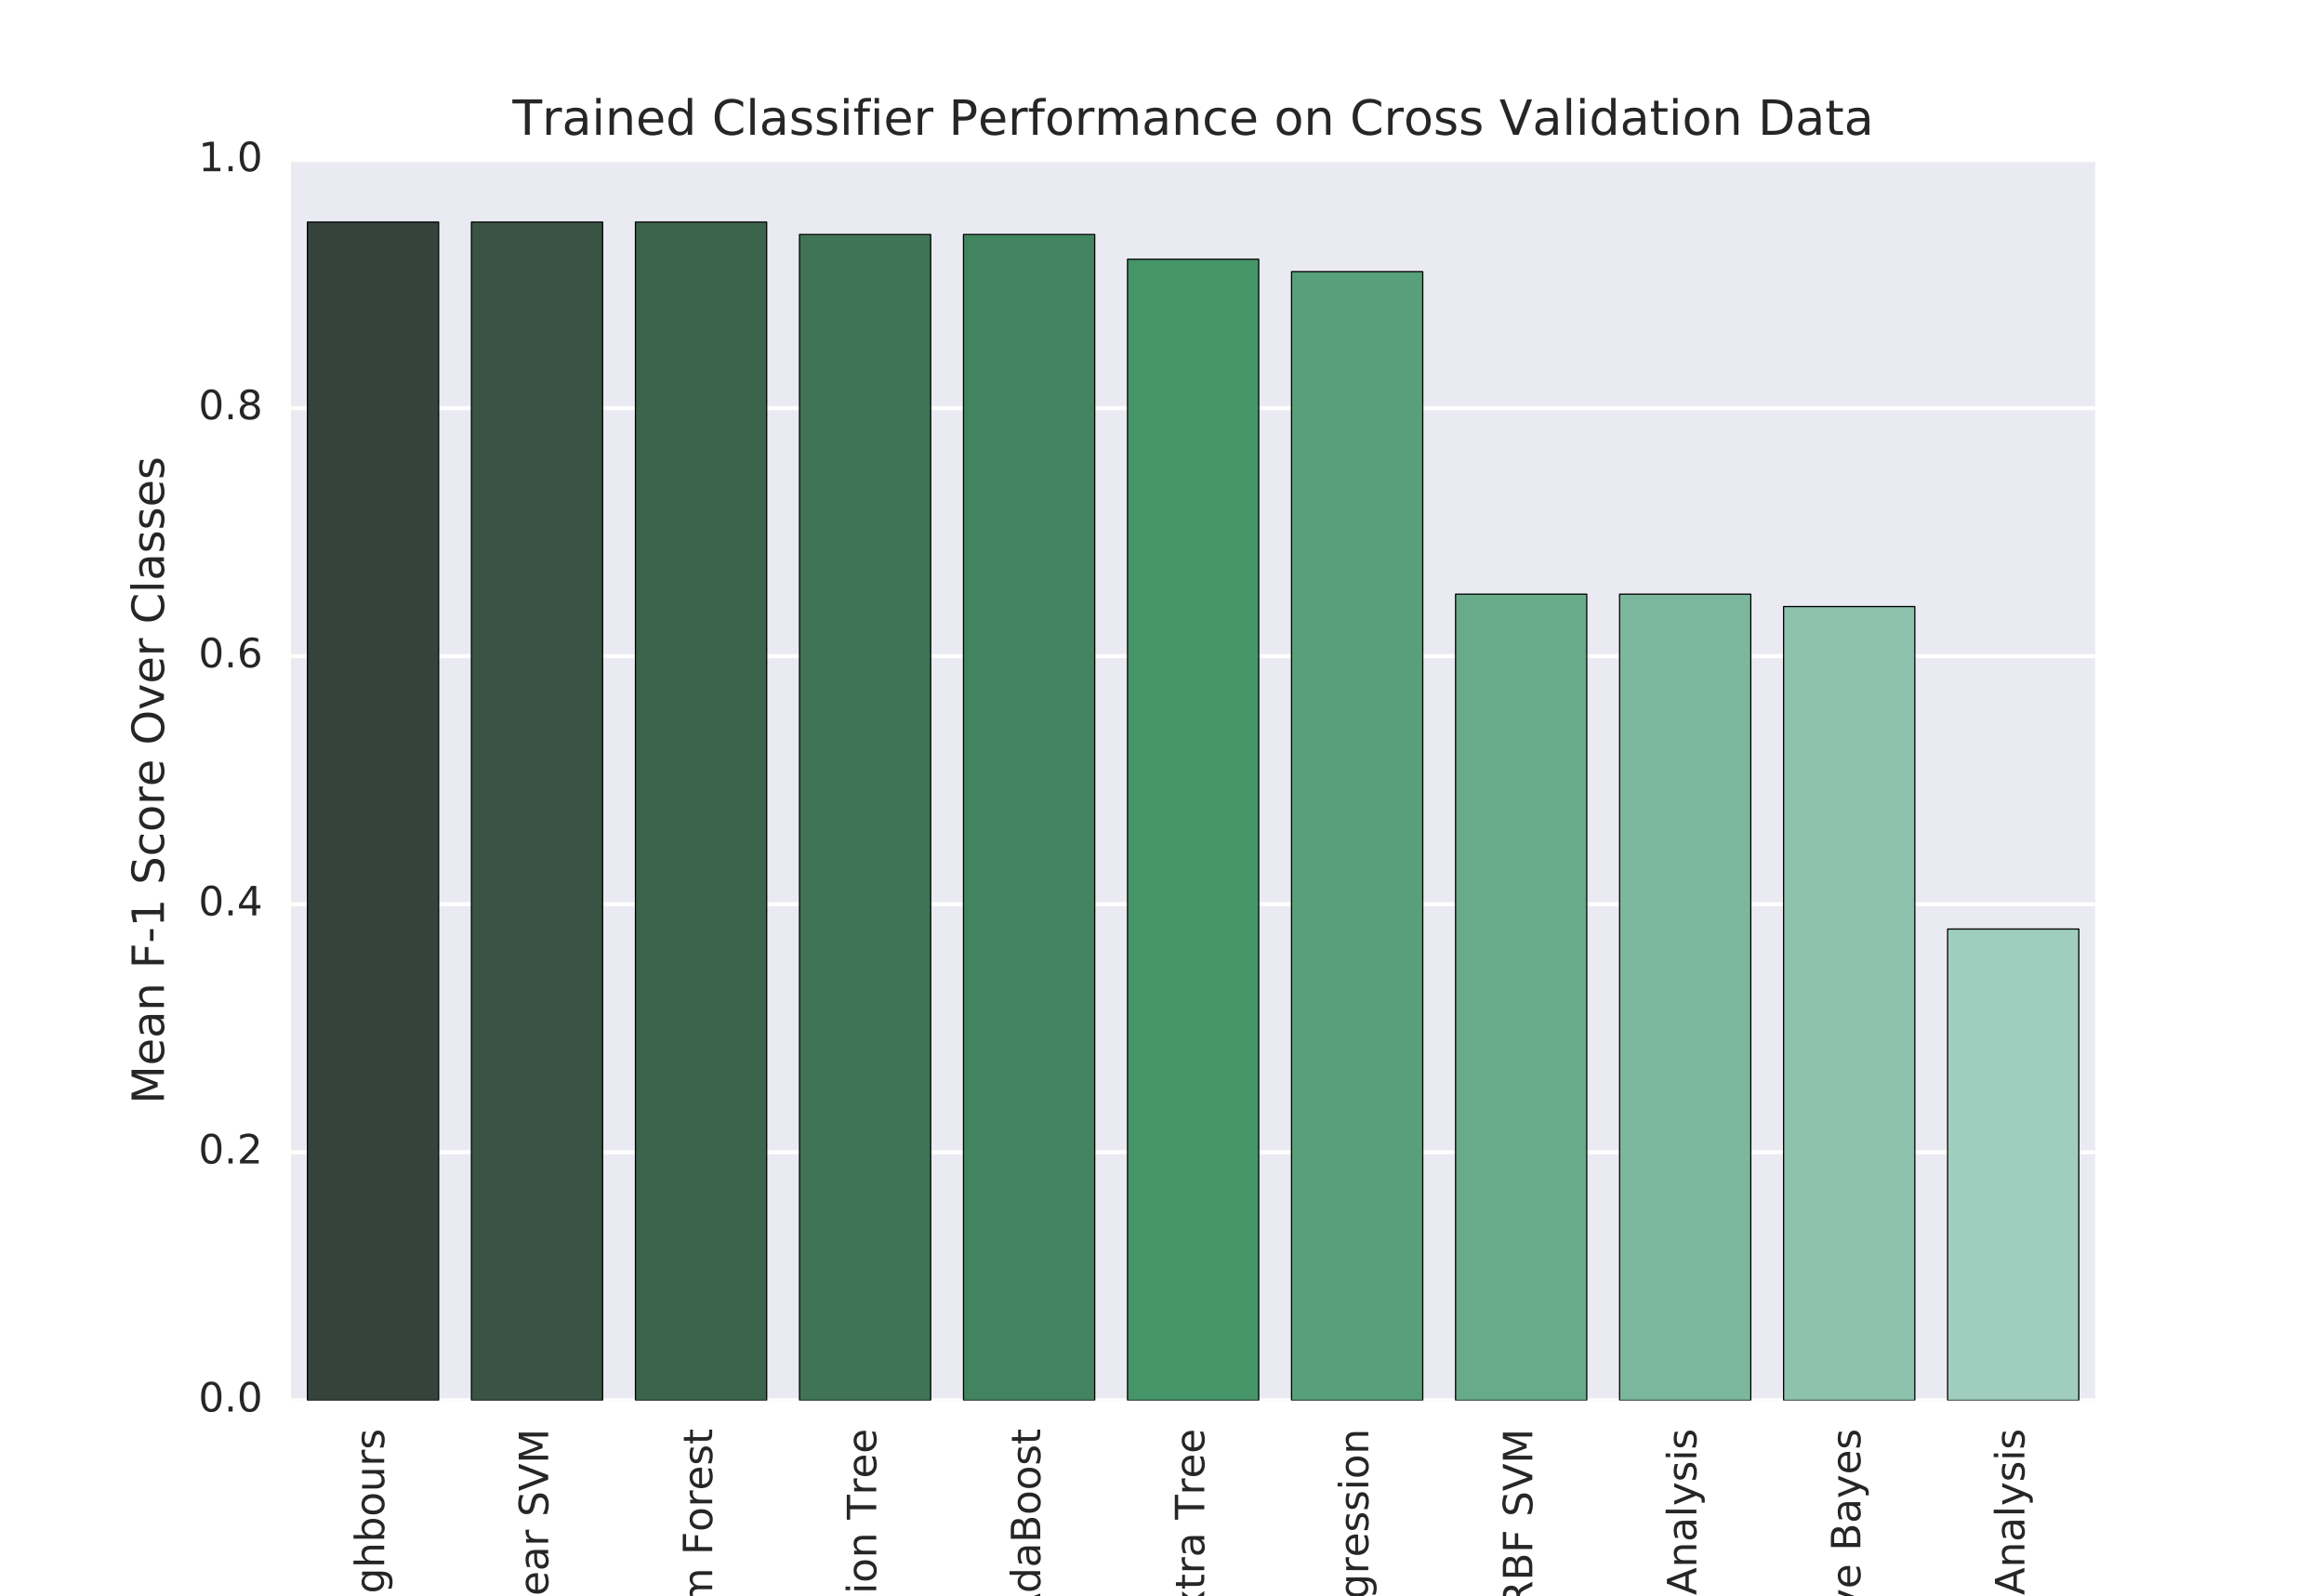 <?xml version="1.0" encoding="utf-8" standalone="no"?>
<!DOCTYPE svg PUBLIC "-//W3C//DTD SVG 1.1//EN"
  "http://www.w3.org/Graphics/SVG/1.1/DTD/svg11.dtd">
<!-- Created with matplotlib (http://matplotlib.org/) -->
<svg height="316pt" version="1.1" viewBox="0 0 460 316" width="460pt" xmlns="http://www.w3.org/2000/svg" xmlns:xlink="http://www.w3.org/1999/xlink">
 <defs>
  <style type="text/css">
*{stroke-linecap:butt;stroke-linejoin:round;stroke-miterlimit:100000;}
  </style>
 </defs>
 <g id="figure_1">
  <g id="patch_1">
   <path d="M 0 316.8 
L 460.8 316.8 
L 460.8 0 
L 0 0 
z
" style="fill:#ffffff;"/>
  </g>
  <g id="axes_1">
   <g id="patch_2">
    <path d="M 57.6 277.2 
L 414.72 277.2 
L 414.72 31.68 
L 57.6 31.68 
z
" style="fill:#eaeaf2;"/>
   </g>
   <g id="matplotlib.axis_1">
    <g id="xtick_1">
     <g id="line2d_1">
      <defs>
       <path d="M 0 0 
L 0 0 
" id="m9a2e92ff45" style="stroke:#262626;stroke-width:0.8;"/>
      </defs>
      <g>
       <use style="fill:#262626;stroke:#262626;stroke-width:0.8;" x="73.833" xlink:href="#m9a2e92ff45" y="277.2"/>
      </g>
     </g>
     <g id="line2d_2">
      <g>
       <use style="fill:#262626;stroke:#262626;stroke-width:0.8;" x="73.833" xlink:href="#m9a2e92ff45" y="31.68"/>
      </g>
     </g>
     <g id="text_1">
      <!-- K-Neighbours -->
      <defs>
       <path d="M 9.422 54.688 
L 18.406 54.688 
L 18.406 0 
L 9.422 0 
z
M 9.422 75.984 
L 18.406 75.984 
L 18.406 64.594 
L 9.422 64.594 
z
" id="BitstreamVeraSans-Roman-69"/>
       <path d="M 8.5 21.578 
L 8.5 54.688 
L 17.484 54.688 
L 17.484 21.922 
Q 17.484 14.156 20.5 10.266 
Q 23.531 6.391 29.594 6.391 
Q 36.859 6.391 41.078 11.031 
Q 45.312 15.672 45.312 23.688 
L 45.312 54.688 
L 54.297 54.688 
L 54.297 0 
L 45.312 0 
L 45.312 8.406 
Q 42.047 3.422 37.719 1 
Q 33.406 -1.422 27.688 -1.422 
Q 18.266 -1.422 13.375 4.438 
Q 8.5 10.297 8.5 21.578 
" id="BitstreamVeraSans-Roman-75"/>
       <path d="M 30.609 48.391 
Q 23.391 48.391 19.188 42.75 
Q 14.984 37.109 14.984 27.297 
Q 14.984 17.484 19.156 11.844 
Q 23.344 6.203 30.609 6.203 
Q 37.797 6.203 41.984 11.859 
Q 46.188 17.531 46.188 27.297 
Q 46.188 37.016 41.984 42.703 
Q 37.797 48.391 30.609 48.391 
M 30.609 56 
Q 42.328 56 49.016 48.375 
Q 55.719 40.766 55.719 27.297 
Q 55.719 13.875 49.016 6.219 
Q 42.328 -1.422 30.609 -1.422 
Q 18.844 -1.422 12.172 6.219 
Q 5.516 13.875 5.516 27.297 
Q 5.516 40.766 12.172 48.375 
Q 18.844 56 30.609 56 
" id="BitstreamVeraSans-Roman-6f"/>
       <path d="M 54.891 33.016 
L 54.891 0 
L 45.906 0 
L 45.906 32.719 
Q 45.906 40.484 42.875 44.328 
Q 39.844 48.188 33.797 48.188 
Q 26.516 48.188 22.312 43.547 
Q 18.109 38.922 18.109 30.906 
L 18.109 0 
L 9.078 0 
L 9.078 75.984 
L 18.109 75.984 
L 18.109 46.188 
Q 21.344 51.125 25.703 53.562 
Q 30.078 56 35.797 56 
Q 45.219 56 50.047 50.172 
Q 54.891 44.344 54.891 33.016 
" id="BitstreamVeraSans-Roman-68"/>
       <path d="M 4.891 31.391 
L 31.203 31.391 
L 31.203 23.391 
L 4.891 23.391 
z
" id="BitstreamVeraSans-Roman-2d"/>
       <path d="M 56.203 29.594 
L 56.203 25.203 
L 14.891 25.203 
Q 15.484 15.922 20.484 11.062 
Q 25.484 6.203 34.422 6.203 
Q 39.594 6.203 44.453 7.469 
Q 49.312 8.734 54.109 11.281 
L 54.109 2.781 
Q 49.266 0.734 44.188 -0.344 
Q 39.109 -1.422 33.891 -1.422 
Q 20.797 -1.422 13.156 6.188 
Q 5.516 13.812 5.516 26.812 
Q 5.516 40.234 12.766 48.109 
Q 20.016 56 32.328 56 
Q 43.359 56 49.781 48.891 
Q 56.203 41.797 56.203 29.594 
M 47.219 32.234 
Q 47.125 39.594 43.094 43.984 
Q 39.062 48.391 32.422 48.391 
Q 24.906 48.391 20.391 44.141 
Q 15.875 39.891 15.188 32.172 
z
" id="BitstreamVeraSans-Roman-65"/>
       <path d="M 41.109 46.297 
Q 39.594 47.172 37.812 47.578 
Q 36.031 48 33.891 48 
Q 26.266 48 22.188 43.047 
Q 18.109 38.094 18.109 28.812 
L 18.109 0 
L 9.078 0 
L 9.078 54.688 
L 18.109 54.688 
L 18.109 46.188 
Q 20.953 51.172 25.484 53.578 
Q 30.031 56 36.531 56 
Q 37.453 56 38.578 55.875 
Q 39.703 55.766 41.062 55.516 
z
" id="BitstreamVeraSans-Roman-72"/>
       <path d="M 45.406 27.984 
Q 45.406 37.75 41.375 43.109 
Q 37.359 48.484 30.078 48.484 
Q 22.859 48.484 18.828 43.109 
Q 14.797 37.75 14.797 27.984 
Q 14.797 18.266 18.828 12.891 
Q 22.859 7.516 30.078 7.516 
Q 37.359 7.516 41.375 12.891 
Q 45.406 18.266 45.406 27.984 
M 54.391 6.781 
Q 54.391 -7.172 48.188 -13.984 
Q 42 -20.797 29.203 -20.797 
Q 24.469 -20.797 20.266 -20.094 
Q 16.062 -19.391 12.109 -17.922 
L 12.109 -9.188 
Q 16.062 -11.328 19.922 -12.344 
Q 23.781 -13.375 27.781 -13.375 
Q 36.625 -13.375 41.016 -8.766 
Q 45.406 -4.156 45.406 5.172 
L 45.406 9.625 
Q 42.625 4.781 38.281 2.391 
Q 33.938 0 27.875 0 
Q 17.828 0 11.672 7.656 
Q 5.516 15.328 5.516 27.984 
Q 5.516 40.672 11.672 48.328 
Q 17.828 56 27.875 56 
Q 33.938 56 38.281 53.609 
Q 42.625 51.219 45.406 46.391 
L 45.406 54.688 
L 54.391 54.688 
z
" id="BitstreamVeraSans-Roman-67"/>
       <path d="M 9.812 72.906 
L 19.672 72.906 
L 19.672 42.094 
L 52.391 72.906 
L 65.094 72.906 
L 28.906 38.922 
L 67.672 0 
L 54.688 0 
L 19.672 35.109 
L 19.672 0 
L 9.812 0 
z
" id="BitstreamVeraSans-Roman-4b"/>
       <path d="M 44.281 53.078 
L 44.281 44.578 
Q 40.484 46.531 36.375 47.5 
Q 32.281 48.484 27.875 48.484 
Q 21.188 48.484 17.844 46.438 
Q 14.5 44.391 14.5 40.281 
Q 14.5 37.156 16.891 35.375 
Q 19.281 33.594 26.516 31.984 
L 29.594 31.297 
Q 39.156 29.25 43.188 25.516 
Q 47.219 21.781 47.219 15.094 
Q 47.219 7.469 41.188 3.016 
Q 35.156 -1.422 24.609 -1.422 
Q 20.219 -1.422 15.453 -0.562 
Q 10.688 0.297 5.422 2 
L 5.422 11.281 
Q 10.406 8.688 15.234 7.391 
Q 20.062 6.109 24.812 6.109 
Q 31.156 6.109 34.562 8.281 
Q 37.984 10.453 37.984 14.406 
Q 37.984 18.062 35.516 20.016 
Q 33.062 21.969 24.703 23.781 
L 21.578 24.516 
Q 13.234 26.266 9.516 29.906 
Q 5.812 33.547 5.812 39.891 
Q 5.812 47.609 11.281 51.797 
Q 16.75 56 26.812 56 
Q 31.781 56 36.172 55.266 
Q 40.578 54.547 44.281 53.078 
" id="BitstreamVeraSans-Roman-73"/>
       <path d="M 9.812 72.906 
L 23.094 72.906 
L 55.422 11.922 
L 55.422 72.906 
L 64.984 72.906 
L 64.984 0 
L 51.703 0 
L 19.391 60.984 
L 19.391 0 
L 9.812 0 
z
" id="BitstreamVeraSans-Roman-4e"/>
       <path d="M 48.688 27.297 
Q 48.688 37.203 44.609 42.844 
Q 40.531 48.484 33.406 48.484 
Q 26.266 48.484 22.188 42.844 
Q 18.109 37.203 18.109 27.297 
Q 18.109 17.391 22.188 11.75 
Q 26.266 6.109 33.406 6.109 
Q 40.531 6.109 44.609 11.75 
Q 48.688 17.391 48.688 27.297 
M 18.109 46.391 
Q 20.953 51.266 25.266 53.625 
Q 29.594 56 35.594 56 
Q 45.562 56 51.781 48.094 
Q 58.016 40.188 58.016 27.297 
Q 58.016 14.406 51.781 6.484 
Q 45.562 -1.422 35.594 -1.422 
Q 29.594 -1.422 25.266 0.953 
Q 20.953 3.328 18.109 8.203 
L 18.109 0 
L 9.078 0 
L 9.078 75.984 
L 18.109 75.984 
z
" id="BitstreamVeraSans-Roman-62"/>
      </defs>
      <g style="fill:#262626;" transform="translate(76.04 336.699)rotate(-90.0)scale(0.08 -0.08)">
       <use xlink:href="#BitstreamVeraSans-Roman-4b"/>
       <use x="65.42" xlink:href="#BitstreamVeraSans-Roman-2d"/>
       <use x="101.504" xlink:href="#BitstreamVeraSans-Roman-4e"/>
       <use x="176.309" xlink:href="#BitstreamVeraSans-Roman-65"/>
       <use x="237.832" xlink:href="#BitstreamVeraSans-Roman-69"/>
       <use x="265.615" xlink:href="#BitstreamVeraSans-Roman-67"/>
       <use x="329.092" xlink:href="#BitstreamVeraSans-Roman-68"/>
       <use x="392.471" xlink:href="#BitstreamVeraSans-Roman-62"/>
       <use x="455.947" xlink:href="#BitstreamVeraSans-Roman-6f"/>
       <use x="517.129" xlink:href="#BitstreamVeraSans-Roman-75"/>
       <use x="580.508" xlink:href="#BitstreamVeraSans-Roman-72"/>
       <use x="621.621" xlink:href="#BitstreamVeraSans-Roman-73"/>
      </g>
     </g>
    </g>
    <g id="xtick_2">
     <g id="line2d_3">
      <g>
       <use style="fill:#262626;stroke:#262626;stroke-width:0.8;" x="106.298" xlink:href="#m9a2e92ff45" y="277.2"/>
      </g>
     </g>
     <g id="line2d_4">
      <g>
       <use style="fill:#262626;stroke:#262626;stroke-width:0.8;" x="106.298" xlink:href="#m9a2e92ff45" y="31.68"/>
      </g>
     </g>
     <g id="text_2">
      <!-- Linear SVM -->
      <defs>
       <path d="M 53.516 70.516 
L 53.516 60.891 
Q 47.906 63.578 42.922 64.891 
Q 37.938 66.219 33.297 66.219 
Q 25.25 66.219 20.875 63.094 
Q 16.5 59.969 16.5 54.203 
Q 16.5 49.359 19.406 46.891 
Q 22.312 44.438 30.422 42.922 
L 36.375 41.703 
Q 47.406 39.594 52.656 34.297 
Q 57.906 29 57.906 20.125 
Q 57.906 9.516 50.797 4.047 
Q 43.703 -1.422 29.984 -1.422 
Q 24.812 -1.422 18.969 -0.25 
Q 13.141 0.922 6.891 3.219 
L 6.891 13.375 
Q 12.891 10.016 18.656 8.297 
Q 24.422 6.594 29.984 6.594 
Q 38.422 6.594 43.016 9.906 
Q 47.609 13.234 47.609 19.391 
Q 47.609 24.75 44.312 27.781 
Q 41.016 30.812 33.5 32.328 
L 27.484 33.5 
Q 16.453 35.688 11.516 40.375 
Q 6.594 45.062 6.594 53.422 
Q 6.594 63.094 13.406 68.656 
Q 20.219 74.219 32.172 74.219 
Q 37.312 74.219 42.625 73.281 
Q 47.953 72.359 53.516 70.516 
" id="BitstreamVeraSans-Roman-53"/>
       <path d="M 34.281 27.484 
Q 23.391 27.484 19.188 25 
Q 14.984 22.516 14.984 16.5 
Q 14.984 11.719 18.141 8.906 
Q 21.297 6.109 26.703 6.109 
Q 34.188 6.109 38.703 11.406 
Q 43.219 16.703 43.219 25.484 
L 43.219 27.484 
z
M 52.203 31.203 
L 52.203 0 
L 43.219 0 
L 43.219 8.297 
Q 40.141 3.328 35.547 0.953 
Q 30.953 -1.422 24.312 -1.422 
Q 15.922 -1.422 10.953 3.297 
Q 6 8.016 6 15.922 
Q 6 25.141 12.172 29.828 
Q 18.359 34.516 30.609 34.516 
L 43.219 34.516 
L 43.219 35.406 
Q 43.219 41.609 39.141 45 
Q 35.062 48.391 27.688 48.391 
Q 23 48.391 18.547 47.266 
Q 14.109 46.141 10.016 43.891 
L 10.016 52.203 
Q 14.938 54.109 19.578 55.047 
Q 24.219 56 28.609 56 
Q 40.484 56 46.344 49.844 
Q 52.203 43.703 52.203 31.203 
" id="BitstreamVeraSans-Roman-61"/>
       <path d="M 9.812 72.906 
L 24.516 72.906 
L 43.109 23.297 
L 61.812 72.906 
L 76.516 72.906 
L 76.516 0 
L 66.891 0 
L 66.891 64.016 
L 48.094 14.016 
L 38.188 14.016 
L 19.391 64.016 
L 19.391 0 
L 9.812 0 
z
" id="BitstreamVeraSans-Roman-4d"/>
       <path d="M 54.891 33.016 
L 54.891 0 
L 45.906 0 
L 45.906 32.719 
Q 45.906 40.484 42.875 44.328 
Q 39.844 48.188 33.797 48.188 
Q 26.516 48.188 22.312 43.547 
Q 18.109 38.922 18.109 30.906 
L 18.109 0 
L 9.078 0 
L 9.078 54.688 
L 18.109 54.688 
L 18.109 46.188 
Q 21.344 51.125 25.703 53.562 
Q 30.078 56 35.797 56 
Q 45.219 56 50.047 50.172 
Q 54.891 44.344 54.891 33.016 
" id="BitstreamVeraSans-Roman-6e"/>
       <path d="M 9.812 72.906 
L 19.672 72.906 
L 19.672 8.297 
L 55.172 8.297 
L 55.172 0 
L 9.812 0 
z
" id="BitstreamVeraSans-Roman-4c"/>
       <path id="BitstreamVeraSans-Roman-20"/>
       <path d="M 28.609 0 
L 0.781 72.906 
L 11.078 72.906 
L 34.188 11.531 
L 57.328 72.906 
L 67.578 72.906 
L 39.797 0 
z
" id="BitstreamVeraSans-Roman-56"/>
      </defs>
      <g style="fill:#262626;" transform="translate(108.506 327.66)rotate(-90.0)scale(0.08 -0.08)">
       <use xlink:href="#BitstreamVeraSans-Roman-4c"/>
       <use x="55.713" xlink:href="#BitstreamVeraSans-Roman-69"/>
       <use x="83.496" xlink:href="#BitstreamVeraSans-Roman-6e"/>
       <use x="146.875" xlink:href="#BitstreamVeraSans-Roman-65"/>
       <use x="208.398" xlink:href="#BitstreamVeraSans-Roman-61"/>
       <use x="269.678" xlink:href="#BitstreamVeraSans-Roman-72"/>
       <use x="310.791" xlink:href="#BitstreamVeraSans-Roman-20"/>
       <use x="342.578" xlink:href="#BitstreamVeraSans-Roman-53"/>
       <use x="406.055" xlink:href="#BitstreamVeraSans-Roman-56"/>
       <use x="474.463" xlink:href="#BitstreamVeraSans-Roman-4d"/>
      </g>
     </g>
    </g>
    <g id="xtick_3">
     <g id="line2d_5">
      <g>
       <use style="fill:#262626;stroke:#262626;stroke-width:0.8;" x="138.764" xlink:href="#m9a2e92ff45" y="277.2"/>
      </g>
     </g>
     <g id="line2d_6">
      <g>
       <use style="fill:#262626;stroke:#262626;stroke-width:0.8;" x="138.764" xlink:href="#m9a2e92ff45" y="31.68"/>
      </g>
     </g>
     <g id="text_3">
      <!-- Random Forest -->
      <defs>
       <path d="M 9.812 72.906 
L 51.703 72.906 
L 51.703 64.594 
L 19.672 64.594 
L 19.672 43.109 
L 48.578 43.109 
L 48.578 34.812 
L 19.672 34.812 
L 19.672 0 
L 9.812 0 
z
" id="BitstreamVeraSans-Roman-46"/>
       <path d="M 44.391 34.188 
Q 47.562 33.109 50.562 29.594 
Q 53.562 26.078 56.594 19.922 
L 66.609 0 
L 56 0 
L 46.688 18.703 
Q 43.062 26.031 39.672 28.422 
Q 36.281 30.812 30.422 30.812 
L 19.672 30.812 
L 19.672 0 
L 9.812 0 
L 9.812 72.906 
L 32.078 72.906 
Q 44.578 72.906 50.734 67.672 
Q 56.891 62.453 56.891 51.906 
Q 56.891 45.016 53.688 40.469 
Q 50.484 35.938 44.391 34.188 
M 19.672 64.797 
L 19.672 38.922 
L 32.078 38.922 
Q 39.203 38.922 42.844 42.219 
Q 46.484 45.516 46.484 51.906 
Q 46.484 58.297 42.844 61.547 
Q 39.203 64.797 32.078 64.797 
z
" id="BitstreamVeraSans-Roman-52"/>
       <path d="M 18.312 70.219 
L 18.312 54.688 
L 36.812 54.688 
L 36.812 47.703 
L 18.312 47.703 
L 18.312 18.016 
Q 18.312 11.328 20.141 9.422 
Q 21.969 7.516 27.594 7.516 
L 36.812 7.516 
L 36.812 0 
L 27.594 0 
Q 17.188 0 13.234 3.875 
Q 9.281 7.766 9.281 18.016 
L 9.281 47.703 
L 2.688 47.703 
L 2.688 54.688 
L 9.281 54.688 
L 9.281 70.219 
z
" id="BitstreamVeraSans-Roman-74"/>
       <path d="M 45.406 46.391 
L 45.406 75.984 
L 54.391 75.984 
L 54.391 0 
L 45.406 0 
L 45.406 8.203 
Q 42.578 3.328 38.25 0.953 
Q 33.938 -1.422 27.875 -1.422 
Q 17.969 -1.422 11.734 6.484 
Q 5.516 14.406 5.516 27.297 
Q 5.516 40.188 11.734 48.094 
Q 17.969 56 27.875 56 
Q 33.938 56 38.25 53.625 
Q 42.578 51.266 45.406 46.391 
M 14.797 27.297 
Q 14.797 17.391 18.875 11.75 
Q 22.953 6.109 30.078 6.109 
Q 37.203 6.109 41.297 11.75 
Q 45.406 17.391 45.406 27.297 
Q 45.406 37.203 41.297 42.844 
Q 37.203 48.484 30.078 48.484 
Q 22.953 48.484 18.875 42.844 
Q 14.797 37.203 14.797 27.297 
" id="BitstreamVeraSans-Roman-64"/>
       <path d="M 52 44.188 
Q 55.375 50.25 60.062 53.125 
Q 64.75 56 71.094 56 
Q 79.641 56 84.281 50.016 
Q 88.922 44.047 88.922 33.016 
L 88.922 0 
L 79.891 0 
L 79.891 32.719 
Q 79.891 40.578 77.094 44.375 
Q 74.312 48.188 68.609 48.188 
Q 61.625 48.188 57.562 43.547 
Q 53.516 38.922 53.516 30.906 
L 53.516 0 
L 44.484 0 
L 44.484 32.719 
Q 44.484 40.625 41.703 44.406 
Q 38.922 48.188 33.109 48.188 
Q 26.219 48.188 22.156 43.531 
Q 18.109 38.875 18.109 30.906 
L 18.109 0 
L 9.078 0 
L 9.078 54.688 
L 18.109 54.688 
L 18.109 46.188 
Q 21.188 51.219 25.484 53.609 
Q 29.781 56 35.688 56 
Q 41.656 56 45.828 52.969 
Q 50 49.953 52 44.188 
" id="BitstreamVeraSans-Roman-6d"/>
      </defs>
      <g style="fill:#262626;" transform="translate(140.971 343.642)rotate(-90.0)scale(0.08 -0.08)">
       <use xlink:href="#BitstreamVeraSans-Roman-52"/>
       <use x="69.451" xlink:href="#BitstreamVeraSans-Roman-61"/>
       <use x="130.73" xlink:href="#BitstreamVeraSans-Roman-6e"/>
       <use x="194.109" xlink:href="#BitstreamVeraSans-Roman-64"/>
       <use x="257.586" xlink:href="#BitstreamVeraSans-Roman-6f"/>
       <use x="318.768" xlink:href="#BitstreamVeraSans-Roman-6d"/>
       <use x="416.18" xlink:href="#BitstreamVeraSans-Roman-20"/>
       <use x="447.967" xlink:href="#BitstreamVeraSans-Roman-46"/>
       <use x="505.439" xlink:href="#BitstreamVeraSans-Roman-6f"/>
       <use x="566.621" xlink:href="#BitstreamVeraSans-Roman-72"/>
       <use x="607.703" xlink:href="#BitstreamVeraSans-Roman-65"/>
       <use x="669.227" xlink:href="#BitstreamVeraSans-Roman-73"/>
       <use x="721.326" xlink:href="#BitstreamVeraSans-Roman-74"/>
      </g>
     </g>
    </g>
    <g id="xtick_4">
     <g id="line2d_7">
      <g>
       <use style="fill:#262626;stroke:#262626;stroke-width:0.8;" x="171.229" xlink:href="#m9a2e92ff45" y="277.2"/>
      </g>
     </g>
     <g id="line2d_8">
      <g>
       <use style="fill:#262626;stroke:#262626;stroke-width:0.8;" x="171.229" xlink:href="#m9a2e92ff45" y="31.68"/>
      </g>
     </g>
     <g id="text_4">
      <!-- Decision Tree -->
      <defs>
       <path d="M 19.672 64.797 
L 19.672 8.109 
L 31.594 8.109 
Q 46.688 8.109 53.688 14.938 
Q 60.688 21.781 60.688 36.531 
Q 60.688 51.172 53.688 57.984 
Q 46.688 64.797 31.594 64.797 
z
M 9.812 72.906 
L 30.078 72.906 
Q 51.266 72.906 61.172 64.094 
Q 71.094 55.281 71.094 36.531 
Q 71.094 17.672 61.125 8.828 
Q 51.172 0 30.078 0 
L 9.812 0 
z
" id="BitstreamVeraSans-Roman-44"/>
       <path d="M 48.781 52.594 
L 48.781 44.188 
Q 44.969 46.297 41.141 47.344 
Q 37.312 48.391 33.406 48.391 
Q 24.656 48.391 19.812 42.844 
Q 14.984 37.312 14.984 27.297 
Q 14.984 17.281 19.812 11.734 
Q 24.656 6.203 33.406 6.203 
Q 37.312 6.203 41.141 7.25 
Q 44.969 8.297 48.781 10.406 
L 48.781 2.094 
Q 45.016 0.344 40.984 -0.531 
Q 36.969 -1.422 32.422 -1.422 
Q 20.062 -1.422 12.781 6.344 
Q 5.516 14.109 5.516 27.297 
Q 5.516 40.672 12.859 48.328 
Q 20.219 56 33.016 56 
Q 37.156 56 41.109 55.141 
Q 45.062 54.297 48.781 52.594 
" id="BitstreamVeraSans-Roman-63"/>
       <path d="M -0.297 72.906 
L 61.375 72.906 
L 61.375 64.594 
L 35.5 64.594 
L 35.5 0 
L 25.594 0 
L 25.594 64.594 
L -0.297 64.594 
z
" id="BitstreamVeraSans-Roman-54"/>
      </defs>
      <g style="fill:#262626;" transform="translate(173.437 337.401)rotate(-90.0)scale(0.08 -0.08)">
       <use xlink:href="#BitstreamVeraSans-Roman-44"/>
       <use x="77.002" xlink:href="#BitstreamVeraSans-Roman-65"/>
       <use x="138.525" xlink:href="#BitstreamVeraSans-Roman-63"/>
       <use x="193.506" xlink:href="#BitstreamVeraSans-Roman-69"/>
       <use x="221.289" xlink:href="#BitstreamVeraSans-Roman-73"/>
       <use x="273.389" xlink:href="#BitstreamVeraSans-Roman-69"/>
       <use x="301.172" xlink:href="#BitstreamVeraSans-Roman-6f"/>
       <use x="362.354" xlink:href="#BitstreamVeraSans-Roman-6e"/>
       <use x="425.732" xlink:href="#BitstreamVeraSans-Roman-20"/>
       <use x="457.52" xlink:href="#BitstreamVeraSans-Roman-54"/>
       <use x="518.385" xlink:href="#BitstreamVeraSans-Roman-72"/>
       <use x="559.467" xlink:href="#BitstreamVeraSans-Roman-65"/>
       <use x="620.99" xlink:href="#BitstreamVeraSans-Roman-65"/>
      </g>
     </g>
    </g>
    <g id="xtick_5">
     <g id="line2d_9">
      <g>
       <use style="fill:#262626;stroke:#262626;stroke-width:0.8;" x="203.695" xlink:href="#m9a2e92ff45" y="277.2"/>
      </g>
     </g>
     <g id="line2d_10">
      <g>
       <use style="fill:#262626;stroke:#262626;stroke-width:0.8;" x="203.695" xlink:href="#m9a2e92ff45" y="31.68"/>
      </g>
     </g>
     <g id="text_5">
      <!-- AdaBoost -->
      <defs>
       <path d="M 19.672 34.812 
L 19.672 8.109 
L 35.5 8.109 
Q 43.453 8.109 47.281 11.406 
Q 51.125 14.703 51.125 21.484 
Q 51.125 28.328 47.281 31.562 
Q 43.453 34.812 35.5 34.812 
z
M 19.672 64.797 
L 19.672 42.828 
L 34.281 42.828 
Q 41.5 42.828 45.031 45.531 
Q 48.578 48.25 48.578 53.812 
Q 48.578 59.328 45.031 62.062 
Q 41.5 64.797 34.281 64.797 
z
M 9.812 72.906 
L 35.016 72.906 
Q 46.297 72.906 52.391 68.219 
Q 58.5 63.531 58.5 54.891 
Q 58.5 48.188 55.375 44.234 
Q 52.25 40.281 46.188 39.312 
Q 53.469 37.75 57.5 32.781 
Q 61.531 27.828 61.531 20.406 
Q 61.531 10.641 54.891 5.312 
Q 48.25 0 35.984 0 
L 9.812 0 
z
" id="BitstreamVeraSans-Roman-42"/>
       <path d="M 34.188 63.188 
L 20.797 26.906 
L 47.609 26.906 
z
M 28.609 72.906 
L 39.797 72.906 
L 67.578 0 
L 57.328 0 
L 50.688 18.703 
L 17.828 18.703 
L 11.188 0 
L 0.781 0 
z
" id="BitstreamVeraSans-Roman-41"/>
      </defs>
      <g style="fill:#262626;" transform="translate(205.902 320.835)rotate(-90.0)scale(0.08 -0.08)">
       <use xlink:href="#BitstreamVeraSans-Roman-41"/>
       <use x="68.393" xlink:href="#BitstreamVeraSans-Roman-64"/>
       <use x="131.869" xlink:href="#BitstreamVeraSans-Roman-61"/>
       <use x="193.148" xlink:href="#BitstreamVeraSans-Roman-42"/>
       <use x="261.752" xlink:href="#BitstreamVeraSans-Roman-6f"/>
       <use x="322.934" xlink:href="#BitstreamVeraSans-Roman-6f"/>
       <use x="384.115" xlink:href="#BitstreamVeraSans-Roman-73"/>
       <use x="436.215" xlink:href="#BitstreamVeraSans-Roman-74"/>
      </g>
     </g>
    </g>
    <g id="xtick_6">
     <g id="line2d_11">
      <g>
       <use style="fill:#262626;stroke:#262626;stroke-width:0.8;" x="236.16" xlink:href="#m9a2e92ff45" y="277.2"/>
      </g>
     </g>
     <g id="line2d_12">
      <g>
       <use style="fill:#262626;stroke:#262626;stroke-width:0.8;" x="236.16" xlink:href="#m9a2e92ff45" y="31.68"/>
      </g>
     </g>
     <g id="text_6">
      <!-- Extra Tree -->
      <defs>
       <path d="M 9.812 72.906 
L 55.906 72.906 
L 55.906 64.594 
L 19.672 64.594 
L 19.672 43.016 
L 54.391 43.016 
L 54.391 34.719 
L 19.672 34.719 
L 19.672 8.297 
L 56.781 8.297 
L 56.781 0 
L 9.812 0 
z
" id="BitstreamVeraSans-Roman-45"/>
       <path d="M 54.891 54.688 
L 35.109 28.078 
L 55.906 0 
L 45.312 0 
L 29.391 21.484 
L 13.484 0 
L 2.875 0 
L 24.125 28.609 
L 4.688 54.688 
L 15.281 54.688 
L 29.781 35.203 
L 44.281 54.688 
z
" id="BitstreamVeraSans-Roman-78"/>
      </defs>
      <g style="fill:#262626;" transform="translate(238.368 324.46)rotate(-90.0)scale(0.08 -0.08)">
       <use xlink:href="#BitstreamVeraSans-Roman-45"/>
       <use x="63.184" xlink:href="#BitstreamVeraSans-Roman-78"/>
       <use x="122.363" xlink:href="#BitstreamVeraSans-Roman-74"/>
       <use x="161.572" xlink:href="#BitstreamVeraSans-Roman-72"/>
       <use x="202.686" xlink:href="#BitstreamVeraSans-Roman-61"/>
       <use x="263.965" xlink:href="#BitstreamVeraSans-Roman-20"/>
       <use x="295.752" xlink:href="#BitstreamVeraSans-Roman-54"/>
       <use x="356.617" xlink:href="#BitstreamVeraSans-Roman-72"/>
       <use x="397.699" xlink:href="#BitstreamVeraSans-Roman-65"/>
       <use x="459.223" xlink:href="#BitstreamVeraSans-Roman-65"/>
      </g>
     </g>
    </g>
    <g id="xtick_7">
     <g id="line2d_13">
      <g>
       <use style="fill:#262626;stroke:#262626;stroke-width:0.8;" x="268.625" xlink:href="#m9a2e92ff45" y="277.2"/>
      </g>
     </g>
     <g id="line2d_14">
      <g>
       <use style="fill:#262626;stroke:#262626;stroke-width:0.8;" x="268.625" xlink:href="#m9a2e92ff45" y="31.68"/>
      </g>
     </g>
     <g id="text_7">
      <!-- Logistic Regression -->
      <g style="fill:#262626;" transform="translate(270.833 360.206)rotate(-90.0)scale(0.08 -0.08)">
       <use xlink:href="#BitstreamVeraSans-Roman-4c"/>
       <use x="55.697" xlink:href="#BitstreamVeraSans-Roman-6f"/>
       <use x="116.879" xlink:href="#BitstreamVeraSans-Roman-67"/>
       <use x="180.355" xlink:href="#BitstreamVeraSans-Roman-69"/>
       <use x="208.139" xlink:href="#BitstreamVeraSans-Roman-73"/>
       <use x="260.238" xlink:href="#BitstreamVeraSans-Roman-74"/>
       <use x="299.447" xlink:href="#BitstreamVeraSans-Roman-69"/>
       <use x="327.23" xlink:href="#BitstreamVeraSans-Roman-63"/>
       <use x="382.211" xlink:href="#BitstreamVeraSans-Roman-20"/>
       <use x="413.998" xlink:href="#BitstreamVeraSans-Roman-52"/>
       <use x="483.418" xlink:href="#BitstreamVeraSans-Roman-65"/>
       <use x="544.941" xlink:href="#BitstreamVeraSans-Roman-67"/>
       <use x="608.418" xlink:href="#BitstreamVeraSans-Roman-72"/>
       <use x="649.5" xlink:href="#BitstreamVeraSans-Roman-65"/>
       <use x="711.023" xlink:href="#BitstreamVeraSans-Roman-73"/>
       <use x="763.123" xlink:href="#BitstreamVeraSans-Roman-73"/>
       <use x="815.223" xlink:href="#BitstreamVeraSans-Roman-69"/>
       <use x="843.006" xlink:href="#BitstreamVeraSans-Roman-6f"/>
       <use x="904.188" xlink:href="#BitstreamVeraSans-Roman-6e"/>
      </g>
     </g>
    </g>
    <g id="xtick_8">
     <g id="line2d_15">
      <g>
       <use style="fill:#262626;stroke:#262626;stroke-width:0.8;" x="301.091" xlink:href="#m9a2e92ff45" y="277.2"/>
      </g>
     </g>
     <g id="line2d_16">
      <g>
       <use style="fill:#262626;stroke:#262626;stroke-width:0.8;" x="301.091" xlink:href="#m9a2e92ff45" y="31.68"/>
      </g>
     </g>
     <g id="text_8">
      <!-- RBF SVM -->
      <g style="fill:#262626;" transform="translate(303.298 318.445)rotate(-90.0)scale(0.08 -0.08)">
       <use xlink:href="#BitstreamVeraSans-Roman-52"/>
       <use x="69.482" xlink:href="#BitstreamVeraSans-Roman-42"/>
       <use x="138.086" xlink:href="#BitstreamVeraSans-Roman-46"/>
       <use x="195.605" xlink:href="#BitstreamVeraSans-Roman-20"/>
       <use x="227.393" xlink:href="#BitstreamVeraSans-Roman-53"/>
       <use x="290.869" xlink:href="#BitstreamVeraSans-Roman-56"/>
       <use x="359.277" xlink:href="#BitstreamVeraSans-Roman-4d"/>
      </g>
     </g>
    </g>
    <g id="xtick_9">
     <g id="line2d_17">
      <g>
       <use style="fill:#262626;stroke:#262626;stroke-width:0.8;" x="333.556" xlink:href="#m9a2e92ff45" y="277.2"/>
      </g>
     </g>
     <g id="line2d_18">
      <g>
       <use style="fill:#262626;stroke:#262626;stroke-width:0.8;" x="333.556" xlink:href="#m9a2e92ff45" y="31.68"/>
      </g>
     </g>
     <g id="text_9">
      <!-- Quadratic Discriminant Analysis -->
      <defs>
       <path d="M 9.422 75.984 
L 18.406 75.984 
L 18.406 0 
L 9.422 0 
z
" id="BitstreamVeraSans-Roman-6c"/>
       <path d="M 32.172 -5.078 
Q 28.375 -14.844 24.75 -17.812 
Q 21.141 -20.797 15.094 -20.797 
L 7.906 -20.797 
L 7.906 -13.281 
L 13.188 -13.281 
Q 16.891 -13.281 18.938 -11.516 
Q 21 -9.766 23.484 -3.219 
L 25.094 0.875 
L 2.984 54.688 
L 12.5 54.688 
L 29.594 11.922 
L 46.688 54.688 
L 56.203 54.688 
z
" id="BitstreamVeraSans-Roman-79"/>
       <path d="M 39.406 66.219 
Q 28.656 66.219 22.328 58.203 
Q 16.016 50.203 16.016 36.375 
Q 16.016 22.609 22.328 14.594 
Q 28.656 6.594 39.406 6.594 
Q 50.141 6.594 56.422 14.594 
Q 62.703 22.609 62.703 36.375 
Q 62.703 50.203 56.422 58.203 
Q 50.141 66.219 39.406 66.219 
M 53.219 1.312 
L 66.219 -12.891 
L 54.297 -12.891 
L 43.5 -1.219 
Q 41.891 -1.312 41.031 -1.359 
Q 40.188 -1.422 39.406 -1.422 
Q 24.031 -1.422 14.812 8.859 
Q 5.609 19.141 5.609 36.375 
Q 5.609 53.656 14.812 63.938 
Q 24.031 74.219 39.406 74.219 
Q 54.734 74.219 63.906 63.938 
Q 73.094 53.656 73.094 36.375 
Q 73.094 23.688 67.984 14.641 
Q 62.891 5.609 53.219 1.312 
" id="BitstreamVeraSans-Roman-51"/>
      </defs>
      <g style="fill:#262626;" transform="translate(335.764 410.796)rotate(-90.0)scale(0.08 -0.08)">
       <use xlink:href="#BitstreamVeraSans-Roman-51"/>
       <use x="78.711" xlink:href="#BitstreamVeraSans-Roman-75"/>
       <use x="142.09" xlink:href="#BitstreamVeraSans-Roman-61"/>
       <use x="203.369" xlink:href="#BitstreamVeraSans-Roman-64"/>
       <use x="266.846" xlink:href="#BitstreamVeraSans-Roman-72"/>
       <use x="307.959" xlink:href="#BitstreamVeraSans-Roman-61"/>
       <use x="369.238" xlink:href="#BitstreamVeraSans-Roman-74"/>
       <use x="408.447" xlink:href="#BitstreamVeraSans-Roman-69"/>
       <use x="436.23" xlink:href="#BitstreamVeraSans-Roman-63"/>
       <use x="491.211" xlink:href="#BitstreamVeraSans-Roman-20"/>
       <use x="522.998" xlink:href="#BitstreamVeraSans-Roman-44"/>
       <use x="600.0" xlink:href="#BitstreamVeraSans-Roman-69"/>
       <use x="627.783" xlink:href="#BitstreamVeraSans-Roman-73"/>
       <use x="679.883" xlink:href="#BitstreamVeraSans-Roman-63"/>
       <use x="734.863" xlink:href="#BitstreamVeraSans-Roman-72"/>
       <use x="775.977" xlink:href="#BitstreamVeraSans-Roman-69"/>
       <use x="803.76" xlink:href="#BitstreamVeraSans-Roman-6d"/>
       <use x="901.172" xlink:href="#BitstreamVeraSans-Roman-69"/>
       <use x="928.955" xlink:href="#BitstreamVeraSans-Roman-6e"/>
       <use x="992.334" xlink:href="#BitstreamVeraSans-Roman-61"/>
       <use x="1053.613" xlink:href="#BitstreamVeraSans-Roman-6e"/>
       <use x="1116.992" xlink:href="#BitstreamVeraSans-Roman-74"/>
       <use x="1156.201" xlink:href="#BitstreamVeraSans-Roman-20"/>
       <use x="1187.988" xlink:href="#BitstreamVeraSans-Roman-41"/>
       <use x="1256.396" xlink:href="#BitstreamVeraSans-Roman-6e"/>
       <use x="1319.775" xlink:href="#BitstreamVeraSans-Roman-61"/>
       <use x="1381.055" xlink:href="#BitstreamVeraSans-Roman-6c"/>
       <use x="1408.838" xlink:href="#BitstreamVeraSans-Roman-79"/>
       <use x="1468.018" xlink:href="#BitstreamVeraSans-Roman-73"/>
       <use x="1520.117" xlink:href="#BitstreamVeraSans-Roman-69"/>
       <use x="1547.9" xlink:href="#BitstreamVeraSans-Roman-73"/>
      </g>
     </g>
    </g>
    <g id="xtick_10">
     <g id="line2d_19">
      <g>
       <use style="fill:#262626;stroke:#262626;stroke-width:0.8;" x="366.022" xlink:href="#m9a2e92ff45" y="277.2"/>
      </g>
     </g>
     <g id="line2d_20">
      <g>
       <use style="fill:#262626;stroke:#262626;stroke-width:0.8;" x="366.022" xlink:href="#m9a2e92ff45" y="31.68"/>
      </g>
     </g>
     <g id="text_10">
      <!-- Gaussian Naive Bayes -->
      <defs>
       <path d="M 59.516 10.406 
L 59.516 29.984 
L 43.406 29.984 
L 43.406 38.094 
L 69.281 38.094 
L 69.281 6.781 
Q 63.578 2.734 56.688 0.656 
Q 49.812 -1.422 42 -1.422 
Q 24.906 -1.422 15.25 8.562 
Q 5.609 18.562 5.609 36.375 
Q 5.609 54.25 15.25 64.234 
Q 24.906 74.219 42 74.219 
Q 49.125 74.219 55.547 72.453 
Q 61.969 70.703 67.391 67.281 
L 67.391 56.781 
Q 61.922 61.422 55.766 63.766 
Q 49.609 66.109 42.828 66.109 
Q 29.438 66.109 22.719 58.641 
Q 16.016 51.172 16.016 36.375 
Q 16.016 21.625 22.719 14.156 
Q 29.438 6.688 42.828 6.688 
Q 48.047 6.688 52.141 7.594 
Q 56.25 8.5 59.516 10.406 
" id="BitstreamVeraSans-Roman-47"/>
       <path d="M 2.984 54.688 
L 12.5 54.688 
L 29.594 8.797 
L 46.688 54.688 
L 56.203 54.688 
L 35.688 0 
L 23.484 0 
z
" id="BitstreamVeraSans-Roman-76"/>
      </defs>
      <g style="fill:#262626;" transform="translate(368.229 371.57)rotate(-90.0)scale(0.08 -0.08)">
       <use xlink:href="#BitstreamVeraSans-Roman-47"/>
       <use x="77.49" xlink:href="#BitstreamVeraSans-Roman-61"/>
       <use x="138.77" xlink:href="#BitstreamVeraSans-Roman-75"/>
       <use x="202.148" xlink:href="#BitstreamVeraSans-Roman-73"/>
       <use x="254.248" xlink:href="#BitstreamVeraSans-Roman-73"/>
       <use x="306.348" xlink:href="#BitstreamVeraSans-Roman-69"/>
       <use x="334.131" xlink:href="#BitstreamVeraSans-Roman-61"/>
       <use x="395.41" xlink:href="#BitstreamVeraSans-Roman-6e"/>
       <use x="458.789" xlink:href="#BitstreamVeraSans-Roman-20"/>
       <use x="490.576" xlink:href="#BitstreamVeraSans-Roman-4e"/>
       <use x="565.381" xlink:href="#BitstreamVeraSans-Roman-61"/>
       <use x="626.66" xlink:href="#BitstreamVeraSans-Roman-69"/>
       <use x="654.443" xlink:href="#BitstreamVeraSans-Roman-76"/>
       <use x="713.623" xlink:href="#BitstreamVeraSans-Roman-65"/>
       <use x="775.146" xlink:href="#BitstreamVeraSans-Roman-20"/>
       <use x="806.934" xlink:href="#BitstreamVeraSans-Roman-42"/>
       <use x="875.537" xlink:href="#BitstreamVeraSans-Roman-61"/>
       <use x="936.816" xlink:href="#BitstreamVeraSans-Roman-79"/>
       <use x="995.996" xlink:href="#BitstreamVeraSans-Roman-65"/>
       <use x="1057.52" xlink:href="#BitstreamVeraSans-Roman-73"/>
      </g>
     </g>
    </g>
    <g id="xtick_11">
     <g id="line2d_21">
      <g>
       <use style="fill:#262626;stroke:#262626;stroke-width:0.8;" x="398.487" xlink:href="#m9a2e92ff45" y="277.2"/>
      </g>
     </g>
     <g id="line2d_22">
      <g>
       <use style="fill:#262626;stroke:#262626;stroke-width:0.8;" x="398.487" xlink:href="#m9a2e92ff45" y="31.68"/>
      </g>
     </g>
     <g id="text_11">
      <!-- Linear Discriminant Analysis -->
      <g style="fill:#262626;" transform="translate(400.695 396.363)rotate(-90.0)scale(0.08 -0.08)">
       <use xlink:href="#BitstreamVeraSans-Roman-4c"/>
       <use x="55.713" xlink:href="#BitstreamVeraSans-Roman-69"/>
       <use x="83.496" xlink:href="#BitstreamVeraSans-Roman-6e"/>
       <use x="146.875" xlink:href="#BitstreamVeraSans-Roman-65"/>
       <use x="208.398" xlink:href="#BitstreamVeraSans-Roman-61"/>
       <use x="269.678" xlink:href="#BitstreamVeraSans-Roman-72"/>
       <use x="310.791" xlink:href="#BitstreamVeraSans-Roman-20"/>
       <use x="342.578" xlink:href="#BitstreamVeraSans-Roman-44"/>
       <use x="419.58" xlink:href="#BitstreamVeraSans-Roman-69"/>
       <use x="447.363" xlink:href="#BitstreamVeraSans-Roman-73"/>
       <use x="499.463" xlink:href="#BitstreamVeraSans-Roman-63"/>
       <use x="554.443" xlink:href="#BitstreamVeraSans-Roman-72"/>
       <use x="595.557" xlink:href="#BitstreamVeraSans-Roman-69"/>
       <use x="623.34" xlink:href="#BitstreamVeraSans-Roman-6d"/>
       <use x="720.752" xlink:href="#BitstreamVeraSans-Roman-69"/>
       <use x="748.535" xlink:href="#BitstreamVeraSans-Roman-6e"/>
       <use x="811.914" xlink:href="#BitstreamVeraSans-Roman-61"/>
       <use x="873.193" xlink:href="#BitstreamVeraSans-Roman-6e"/>
       <use x="936.572" xlink:href="#BitstreamVeraSans-Roman-74"/>
       <use x="975.781" xlink:href="#BitstreamVeraSans-Roman-20"/>
       <use x="1007.568" xlink:href="#BitstreamVeraSans-Roman-41"/>
       <use x="1075.977" xlink:href="#BitstreamVeraSans-Roman-6e"/>
       <use x="1139.355" xlink:href="#BitstreamVeraSans-Roman-61"/>
       <use x="1200.635" xlink:href="#BitstreamVeraSans-Roman-6c"/>
       <use x="1228.418" xlink:href="#BitstreamVeraSans-Roman-79"/>
       <use x="1287.598" xlink:href="#BitstreamVeraSans-Roman-73"/>
       <use x="1339.697" xlink:href="#BitstreamVeraSans-Roman-69"/>
       <use x="1367.48" xlink:href="#BitstreamVeraSans-Roman-73"/>
      </g>
     </g>
    </g>
    <g id="text_12">
     <!-- Classifier -->
     <defs>
      <path d="M 37.109 75.984 
L 37.109 68.5 
L 28.516 68.5 
Q 23.688 68.5 21.797 66.547 
Q 19.922 64.594 19.922 59.516 
L 19.922 54.688 
L 34.719 54.688 
L 34.719 47.703 
L 19.922 47.703 
L 19.922 0 
L 10.891 0 
L 10.891 47.703 
L 2.297 47.703 
L 2.297 54.688 
L 10.891 54.688 
L 10.891 58.5 
Q 10.891 67.625 15.141 71.797 
Q 19.391 75.984 28.609 75.984 
z
" id="BitstreamVeraSans-Roman-66"/>
      <path d="M 64.406 67.281 
L 64.406 56.891 
Q 59.422 61.531 53.781 63.812 
Q 48.141 66.109 41.797 66.109 
Q 29.297 66.109 22.656 58.469 
Q 16.016 50.828 16.016 36.375 
Q 16.016 21.969 22.656 14.328 
Q 29.297 6.688 41.797 6.688 
Q 48.141 6.688 53.781 8.984 
Q 59.422 11.281 64.406 15.922 
L 64.406 5.609 
Q 59.234 2.094 53.438 0.328 
Q 47.656 -1.422 41.219 -1.422 
Q 24.656 -1.422 15.125 8.703 
Q 5.609 18.844 5.609 36.375 
Q 5.609 53.953 15.125 64.078 
Q 24.656 74.219 41.219 74.219 
Q 47.75 74.219 53.531 72.484 
Q 59.328 70.75 64.406 67.281 
" id="BitstreamVeraSans-Roman-43"/>
     </defs>
     <g style="fill:#262626;" transform="translate(216.075 422.483)scale(0.088 -0.088)">
      <use xlink:href="#BitstreamVeraSans-Roman-43"/>
      <use x="69.824" xlink:href="#BitstreamVeraSans-Roman-6c"/>
      <use x="97.607" xlink:href="#BitstreamVeraSans-Roman-61"/>
      <use x="158.887" xlink:href="#BitstreamVeraSans-Roman-73"/>
      <use x="210.986" xlink:href="#BitstreamVeraSans-Roman-73"/>
      <use x="263.086" xlink:href="#BitstreamVeraSans-Roman-69"/>
      <use x="290.869" xlink:href="#BitstreamVeraSans-Roman-66"/>
      <use x="326.074" xlink:href="#BitstreamVeraSans-Roman-69"/>
      <use x="353.857" xlink:href="#BitstreamVeraSans-Roman-65"/>
      <use x="415.381" xlink:href="#BitstreamVeraSans-Roman-72"/>
     </g>
    </g>
   </g>
   <g id="matplotlib.axis_2">
    <g id="ytick_1">
     <g id="line2d_23">
      <path clip-path="url(#p4a31bb8d35)" d="M 57.6 277.2 
L 414.72 277.2 
" style="fill:none;stroke:#ffffff;stroke-linecap:round;stroke-width:0.8;"/>
     </g>
     <g id="line2d_24">
      <g>
       <use style="fill:#262626;stroke:#262626;stroke-width:0.8;" x="57.6" xlink:href="#m9a2e92ff45" y="277.2"/>
      </g>
     </g>
     <g id="line2d_25">
      <g>
       <use style="fill:#262626;stroke:#262626;stroke-width:0.8;" x="414.72" xlink:href="#m9a2e92ff45" y="277.2"/>
      </g>
     </g>
     <g id="text_13">
      <!-- 0.0 -->
      <defs>
       <path d="M 31.781 66.406 
Q 24.172 66.406 20.328 58.906 
Q 16.5 51.422 16.5 36.375 
Q 16.5 21.391 20.328 13.891 
Q 24.172 6.391 31.781 6.391 
Q 39.453 6.391 43.281 13.891 
Q 47.125 21.391 47.125 36.375 
Q 47.125 51.422 43.281 58.906 
Q 39.453 66.406 31.781 66.406 
M 31.781 74.219 
Q 44.047 74.219 50.516 64.516 
Q 56.984 54.828 56.984 36.375 
Q 56.984 17.969 50.516 8.266 
Q 44.047 -1.422 31.781 -1.422 
Q 19.531 -1.422 13.062 8.266 
Q 6.594 17.969 6.594 36.375 
Q 6.594 54.828 13.062 64.516 
Q 19.531 74.219 31.781 74.219 
" id="BitstreamVeraSans-Roman-30"/>
       <path d="M 10.688 12.406 
L 21 12.406 
L 21 0 
L 10.688 0 
z
" id="BitstreamVeraSans-Roman-2e"/>
      </defs>
      <g style="fill:#262626;" transform="translate(39.278 279.408)scale(0.08 -0.08)">
       <use xlink:href="#BitstreamVeraSans-Roman-30"/>
       <use x="63.623" xlink:href="#BitstreamVeraSans-Roman-2e"/>
       <use x="95.41" xlink:href="#BitstreamVeraSans-Roman-30"/>
      </g>
     </g>
    </g>
    <g id="ytick_2">
     <g id="line2d_26">
      <path clip-path="url(#p4a31bb8d35)" d="M 57.6 228.096 
L 414.72 228.096 
" style="fill:none;stroke:#ffffff;stroke-linecap:round;stroke-width:0.8;"/>
     </g>
     <g id="line2d_27">
      <g>
       <use style="fill:#262626;stroke:#262626;stroke-width:0.8;" x="57.6" xlink:href="#m9a2e92ff45" y="228.096"/>
      </g>
     </g>
     <g id="line2d_28">
      <g>
       <use style="fill:#262626;stroke:#262626;stroke-width:0.8;" x="414.72" xlink:href="#m9a2e92ff45" y="228.096"/>
      </g>
     </g>
     <g id="text_14">
      <!-- 0.2 -->
      <defs>
       <path d="M 19.188 8.297 
L 53.609 8.297 
L 53.609 0 
L 7.328 0 
L 7.328 8.297 
Q 12.938 14.109 22.625 23.891 
Q 32.328 33.688 34.812 36.531 
Q 39.547 41.844 41.422 45.531 
Q 43.312 49.219 43.312 52.781 
Q 43.312 58.594 39.234 62.25 
Q 35.156 65.922 28.609 65.922 
Q 23.969 65.922 18.812 64.312 
Q 13.672 62.703 7.812 59.422 
L 7.812 69.391 
Q 13.766 71.781 18.938 73 
Q 24.125 74.219 28.422 74.219 
Q 39.75 74.219 46.484 68.547 
Q 53.219 62.891 53.219 53.422 
Q 53.219 48.922 51.531 44.891 
Q 49.859 40.875 45.406 35.406 
Q 44.188 33.984 37.641 27.219 
Q 31.109 20.453 19.188 8.297 
" id="BitstreamVeraSans-Roman-32"/>
      </defs>
      <g style="fill:#262626;" transform="translate(39.278 230.304)scale(0.08 -0.08)">
       <use xlink:href="#BitstreamVeraSans-Roman-30"/>
       <use x="63.623" xlink:href="#BitstreamVeraSans-Roman-2e"/>
       <use x="95.41" xlink:href="#BitstreamVeraSans-Roman-32"/>
      </g>
     </g>
    </g>
    <g id="ytick_3">
     <g id="line2d_29">
      <path clip-path="url(#p4a31bb8d35)" d="M 57.6 178.992 
L 414.72 178.992 
" style="fill:none;stroke:#ffffff;stroke-linecap:round;stroke-width:0.8;"/>
     </g>
     <g id="line2d_30">
      <g>
       <use style="fill:#262626;stroke:#262626;stroke-width:0.8;" x="57.6" xlink:href="#m9a2e92ff45" y="178.992"/>
      </g>
     </g>
     <g id="line2d_31">
      <g>
       <use style="fill:#262626;stroke:#262626;stroke-width:0.8;" x="414.72" xlink:href="#m9a2e92ff45" y="178.992"/>
      </g>
     </g>
     <g id="text_15">
      <!-- 0.4 -->
      <defs>
       <path d="M 37.797 64.312 
L 12.891 25.391 
L 37.797 25.391 
z
M 35.203 72.906 
L 47.609 72.906 
L 47.609 25.391 
L 58.016 25.391 
L 58.016 17.188 
L 47.609 17.188 
L 47.609 0 
L 37.797 0 
L 37.797 17.188 
L 4.891 17.188 
L 4.891 26.703 
z
" id="BitstreamVeraSans-Roman-34"/>
      </defs>
      <g style="fill:#262626;" transform="translate(39.278 181.2)scale(0.08 -0.08)">
       <use xlink:href="#BitstreamVeraSans-Roman-30"/>
       <use x="63.623" xlink:href="#BitstreamVeraSans-Roman-2e"/>
       <use x="95.41" xlink:href="#BitstreamVeraSans-Roman-34"/>
      </g>
     </g>
    </g>
    <g id="ytick_4">
     <g id="line2d_32">
      <path clip-path="url(#p4a31bb8d35)" d="M 57.6 129.888 
L 414.72 129.888 
" style="fill:none;stroke:#ffffff;stroke-linecap:round;stroke-width:0.8;"/>
     </g>
     <g id="line2d_33">
      <g>
       <use style="fill:#262626;stroke:#262626;stroke-width:0.8;" x="57.6" xlink:href="#m9a2e92ff45" y="129.888"/>
      </g>
     </g>
     <g id="line2d_34">
      <g>
       <use style="fill:#262626;stroke:#262626;stroke-width:0.8;" x="414.72" xlink:href="#m9a2e92ff45" y="129.888"/>
      </g>
     </g>
     <g id="text_16">
      <!-- 0.6 -->
      <defs>
       <path d="M 33.016 40.375 
Q 26.375 40.375 22.484 35.828 
Q 18.609 31.297 18.609 23.391 
Q 18.609 15.531 22.484 10.953 
Q 26.375 6.391 33.016 6.391 
Q 39.656 6.391 43.531 10.953 
Q 47.406 15.531 47.406 23.391 
Q 47.406 31.297 43.531 35.828 
Q 39.656 40.375 33.016 40.375 
M 52.594 71.297 
L 52.594 62.312 
Q 48.875 64.062 45.094 64.984 
Q 41.312 65.922 37.594 65.922 
Q 27.828 65.922 22.672 59.328 
Q 17.531 52.734 16.797 39.406 
Q 19.672 43.656 24.016 45.922 
Q 28.375 48.188 33.594 48.188 
Q 44.578 48.188 50.953 41.516 
Q 57.328 34.859 57.328 23.391 
Q 57.328 12.156 50.688 5.359 
Q 44.047 -1.422 33.016 -1.422 
Q 20.359 -1.422 13.672 8.266 
Q 6.984 17.969 6.984 36.375 
Q 6.984 53.656 15.188 63.938 
Q 23.391 74.219 37.203 74.219 
Q 40.922 74.219 44.703 73.484 
Q 48.484 72.75 52.594 71.297 
" id="BitstreamVeraSans-Roman-36"/>
      </defs>
      <g style="fill:#262626;" transform="translate(39.278 132.095)scale(0.08 -0.08)">
       <use xlink:href="#BitstreamVeraSans-Roman-30"/>
       <use x="63.623" xlink:href="#BitstreamVeraSans-Roman-2e"/>
       <use x="95.41" xlink:href="#BitstreamVeraSans-Roman-36"/>
      </g>
     </g>
    </g>
    <g id="ytick_5">
     <g id="line2d_35">
      <path clip-path="url(#p4a31bb8d35)" d="M 57.6 80.784 
L 414.72 80.784 
" style="fill:none;stroke:#ffffff;stroke-linecap:round;stroke-width:0.8;"/>
     </g>
     <g id="line2d_36">
      <g>
       <use style="fill:#262626;stroke:#262626;stroke-width:0.8;" x="57.6" xlink:href="#m9a2e92ff45" y="80.784"/>
      </g>
     </g>
     <g id="line2d_37">
      <g>
       <use style="fill:#262626;stroke:#262626;stroke-width:0.8;" x="414.72" xlink:href="#m9a2e92ff45" y="80.784"/>
      </g>
     </g>
     <g id="text_17">
      <!-- 0.8 -->
      <defs>
       <path d="M 31.781 34.625 
Q 24.75 34.625 20.719 30.859 
Q 16.703 27.094 16.703 20.516 
Q 16.703 13.922 20.719 10.156 
Q 24.75 6.391 31.781 6.391 
Q 38.812 6.391 42.859 10.172 
Q 46.922 13.969 46.922 20.516 
Q 46.922 27.094 42.891 30.859 
Q 38.875 34.625 31.781 34.625 
M 21.922 38.812 
Q 15.578 40.375 12.031 44.719 
Q 8.5 49.078 8.5 55.328 
Q 8.5 64.062 14.719 69.141 
Q 20.953 74.219 31.781 74.219 
Q 42.672 74.219 48.875 69.141 
Q 55.078 64.062 55.078 55.328 
Q 55.078 49.078 51.531 44.719 
Q 48 40.375 41.703 38.812 
Q 48.828 37.156 52.797 32.312 
Q 56.781 27.484 56.781 20.516 
Q 56.781 9.906 50.312 4.234 
Q 43.844 -1.422 31.781 -1.422 
Q 19.734 -1.422 13.25 4.234 
Q 6.781 9.906 6.781 20.516 
Q 6.781 27.484 10.781 32.312 
Q 14.797 37.156 21.922 38.812 
M 18.312 54.391 
Q 18.312 48.734 21.844 45.562 
Q 25.391 42.391 31.781 42.391 
Q 38.141 42.391 41.719 45.562 
Q 45.312 48.734 45.312 54.391 
Q 45.312 60.062 41.719 63.234 
Q 38.141 66.406 31.781 66.406 
Q 25.391 66.406 21.844 63.234 
Q 18.312 60.062 18.312 54.391 
" id="BitstreamVeraSans-Roman-38"/>
      </defs>
      <g style="fill:#262626;" transform="translate(39.278 82.992)scale(0.08 -0.08)">
       <use xlink:href="#BitstreamVeraSans-Roman-30"/>
       <use x="63.623" xlink:href="#BitstreamVeraSans-Roman-2e"/>
       <use x="95.41" xlink:href="#BitstreamVeraSans-Roman-38"/>
      </g>
     </g>
    </g>
    <g id="ytick_6">
     <g id="line2d_38">
      <path clip-path="url(#p4a31bb8d35)" d="M 57.6 31.68 
L 414.72 31.68 
" style="fill:none;stroke:#ffffff;stroke-linecap:round;stroke-width:0.8;"/>
     </g>
     <g id="line2d_39">
      <g>
       <use style="fill:#262626;stroke:#262626;stroke-width:0.8;" x="57.6" xlink:href="#m9a2e92ff45" y="31.68"/>
      </g>
     </g>
     <g id="line2d_40">
      <g>
       <use style="fill:#262626;stroke:#262626;stroke-width:0.8;" x="414.72" xlink:href="#m9a2e92ff45" y="31.68"/>
      </g>
     </g>
     <g id="text_18">
      <!-- 1.0 -->
      <defs>
       <path d="M 12.406 8.297 
L 28.516 8.297 
L 28.516 63.922 
L 10.984 60.406 
L 10.984 69.391 
L 28.422 72.906 
L 38.281 72.906 
L 38.281 8.297 
L 54.391 8.297 
L 54.391 0 
L 12.406 0 
z
" id="BitstreamVeraSans-Roman-31"/>
      </defs>
      <g style="fill:#262626;" transform="translate(39.278 33.888)scale(0.08 -0.08)">
       <use xlink:href="#BitstreamVeraSans-Roman-31"/>
       <use x="63.623" xlink:href="#BitstreamVeraSans-Roman-2e"/>
       <use x="95.41" xlink:href="#BitstreamVeraSans-Roman-30"/>
      </g>
     </g>
    </g>
    <g id="text_19">
     <!-- Mean F-1 Score Over Classes -->
     <defs>
      <path d="M 39.406 66.219 
Q 28.656 66.219 22.328 58.203 
Q 16.016 50.203 16.016 36.375 
Q 16.016 22.609 22.328 14.594 
Q 28.656 6.594 39.406 6.594 
Q 50.141 6.594 56.422 14.594 
Q 62.703 22.609 62.703 36.375 
Q 62.703 50.203 56.422 58.203 
Q 50.141 66.219 39.406 66.219 
M 39.406 74.219 
Q 54.734 74.219 63.906 63.938 
Q 73.094 53.656 73.094 36.375 
Q 73.094 19.141 63.906 8.859 
Q 54.734 -1.422 39.406 -1.422 
Q 24.031 -1.422 14.812 8.828 
Q 5.609 19.094 5.609 36.375 
Q 5.609 53.656 14.812 63.938 
Q 24.031 74.219 39.406 74.219 
" id="BitstreamVeraSans-Roman-4f"/>
     </defs>
     <g style="fill:#262626;" transform="translate(32.447 218.518)rotate(-90.0)scale(0.088 -0.088)">
      <use xlink:href="#BitstreamVeraSans-Roman-4d"/>
      <use x="86.279" xlink:href="#BitstreamVeraSans-Roman-65"/>
      <use x="147.803" xlink:href="#BitstreamVeraSans-Roman-61"/>
      <use x="209.082" xlink:href="#BitstreamVeraSans-Roman-6e"/>
      <use x="272.461" xlink:href="#BitstreamVeraSans-Roman-20"/>
      <use x="304.248" xlink:href="#BitstreamVeraSans-Roman-46"/>
      <use x="361.768" xlink:href="#BitstreamVeraSans-Roman-2d"/>
      <use x="397.852" xlink:href="#BitstreamVeraSans-Roman-31"/>
      <use x="461.475" xlink:href="#BitstreamVeraSans-Roman-20"/>
      <use x="493.262" xlink:href="#BitstreamVeraSans-Roman-53"/>
      <use x="556.738" xlink:href="#BitstreamVeraSans-Roman-63"/>
      <use x="611.719" xlink:href="#BitstreamVeraSans-Roman-6f"/>
      <use x="672.9" xlink:href="#BitstreamVeraSans-Roman-72"/>
      <use x="713.982" xlink:href="#BitstreamVeraSans-Roman-65"/>
      <use x="775.506" xlink:href="#BitstreamVeraSans-Roman-20"/>
      <use x="807.293" xlink:href="#BitstreamVeraSans-Roman-4f"/>
      <use x="886.004" xlink:href="#BitstreamVeraSans-Roman-76"/>
      <use x="945.184" xlink:href="#BitstreamVeraSans-Roman-65"/>
      <use x="1006.707" xlink:href="#BitstreamVeraSans-Roman-72"/>
      <use x="1047.82" xlink:href="#BitstreamVeraSans-Roman-20"/>
      <use x="1079.607" xlink:href="#BitstreamVeraSans-Roman-43"/>
      <use x="1149.432" xlink:href="#BitstreamVeraSans-Roman-6c"/>
      <use x="1177.215" xlink:href="#BitstreamVeraSans-Roman-61"/>
      <use x="1238.494" xlink:href="#BitstreamVeraSans-Roman-73"/>
      <use x="1290.594" xlink:href="#BitstreamVeraSans-Roman-73"/>
      <use x="1342.693" xlink:href="#BitstreamVeraSans-Roman-65"/>
      <use x="1404.217" xlink:href="#BitstreamVeraSans-Roman-73"/>
     </g>
    </g>
   </g>
   <g id="patch_3">
    <path clip-path="url(#p4a31bb8d35)" d="M 60.847 277.2 
L 86.819 277.2 
L 86.819 43.956 
L 60.847 43.956 
z
" style="fill:#36433c;stroke:#000000;stroke-linejoin:miter;stroke-width:0.24;"/>
   </g>
   <g id="patch_4">
    <path clip-path="url(#p4a31bb8d35)" d="M 93.312 277.2 
L 119.284 277.2 
L 119.284 43.956 
L 93.312 43.956 
z
" style="fill:#395344;stroke:#000000;stroke-linejoin:miter;stroke-width:0.24;"/>
   </g>
   <g id="patch_5">
    <path clip-path="url(#p4a31bb8d35)" d="M 125.777 277.2 
L 151.75 277.2 
L 151.75 43.956 
L 125.777 43.956 
z
" style="fill:#3c644d;stroke:#000000;stroke-linejoin:miter;stroke-width:0.24;"/>
   </g>
   <g id="patch_6">
    <path clip-path="url(#p4a31bb8d35)" d="M 158.243 277.2 
L 184.215 277.2 
L 184.215 46.411 
L 158.243 46.411 
z
" style="fill:#3f7456;stroke:#000000;stroke-linejoin:miter;stroke-width:0.24;"/>
   </g>
   <g id="patch_7">
    <path clip-path="url(#p4a31bb8d35)" d="M 190.708 277.2 
L 216.681 277.2 
L 216.681 46.411 
L 190.708 46.411 
z
" style="fill:#41845f;stroke:#000000;stroke-linejoin:miter;stroke-width:0.24;"/>
   </g>
   <g id="patch_8">
    <path clip-path="url(#p4a31bb8d35)" d="M 223.174 277.2 
L 249.146 277.2 
L 249.146 51.322 
L 223.174 51.322 
z
" style="fill:#459568;stroke:#000000;stroke-linejoin:miter;stroke-width:0.24;"/>
   </g>
   <g id="patch_9">
    <path clip-path="url(#p4a31bb8d35)" d="M 255.639 277.2 
L 281.612 277.2 
L 281.612 53.777 
L 255.639 53.777 
z
" style="fill:#57a079;stroke:#000000;stroke-linejoin:miter;stroke-width:0.24;"/>
   </g>
   <g id="patch_10">
    <path clip-path="url(#p4a31bb8d35)" d="M 288.105 277.2 
L 314.077 277.2 
L 314.077 117.612 
L 288.105 117.612 
z
" style="fill:#68ab8a;stroke:#000000;stroke-linejoin:miter;stroke-width:0.24;"/>
   </g>
   <g id="patch_11">
    <path clip-path="url(#p4a31bb8d35)" d="M 320.57 277.2 
L 346.543 277.2 
L 346.543 117.612 
L 320.57 117.612 
z
" style="fill:#7bb79c;stroke:#000000;stroke-linejoin:miter;stroke-width:0.24;"/>
   </g>
   <g id="patch_12">
    <path clip-path="url(#p4a31bb8d35)" d="M 353.036 277.2 
L 379.008 277.2 
L 379.008 120.067 
L 353.036 120.067 
z
" style="fill:#8dc2ad;stroke:#000000;stroke-linejoin:miter;stroke-width:0.24;"/>
   </g>
   <g id="patch_13">
    <path clip-path="url(#p4a31bb8d35)" d="M 385.501 277.2 
L 411.473 277.2 
L 411.473 183.902 
L 385.501 183.902 
z
" style="fill:#9fcdbe;stroke:#000000;stroke-linejoin:miter;stroke-width:0.24;"/>
   </g>
   <g id="line2d_41">
    <path clip-path="url(#p4a31bb8d35)" style="fill:none;stroke:#424242;stroke-linecap:round;stroke-width:2.52;"/>
   </g>
   <g id="line2d_42">
    <path clip-path="url(#p4a31bb8d35)" style="fill:none;stroke:#424242;stroke-linecap:round;stroke-width:2.52;"/>
   </g>
   <g id="line2d_43">
    <path clip-path="url(#p4a31bb8d35)" style="fill:none;stroke:#424242;stroke-linecap:round;stroke-width:2.52;"/>
   </g>
   <g id="line2d_44">
    <path clip-path="url(#p4a31bb8d35)" style="fill:none;stroke:#424242;stroke-linecap:round;stroke-width:2.52;"/>
   </g>
   <g id="line2d_45">
    <path clip-path="url(#p4a31bb8d35)" style="fill:none;stroke:#424242;stroke-linecap:round;stroke-width:2.52;"/>
   </g>
   <g id="line2d_46">
    <path clip-path="url(#p4a31bb8d35)" style="fill:none;stroke:#424242;stroke-linecap:round;stroke-width:2.52;"/>
   </g>
   <g id="line2d_47">
    <path clip-path="url(#p4a31bb8d35)" style="fill:none;stroke:#424242;stroke-linecap:round;stroke-width:2.52;"/>
   </g>
   <g id="line2d_48">
    <path clip-path="url(#p4a31bb8d35)" style="fill:none;stroke:#424242;stroke-linecap:round;stroke-width:2.52;"/>
   </g>
   <g id="line2d_49">
    <path clip-path="url(#p4a31bb8d35)" style="fill:none;stroke:#424242;stroke-linecap:round;stroke-width:2.52;"/>
   </g>
   <g id="line2d_50">
    <path clip-path="url(#p4a31bb8d35)" style="fill:none;stroke:#424242;stroke-linecap:round;stroke-width:2.52;"/>
   </g>
   <g id="line2d_51">
    <path clip-path="url(#p4a31bb8d35)" style="fill:none;stroke:#424242;stroke-linecap:round;stroke-width:2.52;"/>
   </g>
   <g id="patch_14">
    <path d="M 57.6 277.2 
L 57.6 31.68 
" style="fill:none;"/>
   </g>
   <g id="patch_15">
    <path d="M 57.6 277.2 
L 414.72 277.2 
" style="fill:none;"/>
   </g>
   <g id="patch_16">
    <path d="M 414.72 277.2 
L 414.72 31.68 
" style="fill:none;"/>
   </g>
   <g id="patch_17">
    <path d="M 57.6 31.68 
L 414.72 31.68 
" style="fill:none;"/>
   </g>
   <g id="text_20">
    <!-- Trained Classifier Performance on Cross Validation Data -->
    <defs>
     <path d="M 19.672 64.797 
L 19.672 37.406 
L 32.078 37.406 
Q 38.969 37.406 42.719 40.969 
Q 46.484 44.531 46.484 51.125 
Q 46.484 57.672 42.719 61.234 
Q 38.969 64.797 32.078 64.797 
z
M 9.812 72.906 
L 32.078 72.906 
Q 44.344 72.906 50.609 67.359 
Q 56.891 61.812 56.891 51.125 
Q 56.891 40.328 50.609 34.812 
Q 44.344 29.297 32.078 29.297 
L 19.672 29.297 
L 19.672 0 
L 9.812 0 
z
" id="BitstreamVeraSans-Roman-50"/>
    </defs>
    <g style="fill:#262626;" transform="translate(101.443 26.68)scale(0.096 -0.096)">
     <use xlink:href="#BitstreamVeraSans-Roman-54"/>
     <use x="60.865" xlink:href="#BitstreamVeraSans-Roman-72"/>
     <use x="101.979" xlink:href="#BitstreamVeraSans-Roman-61"/>
     <use x="163.258" xlink:href="#BitstreamVeraSans-Roman-69"/>
     <use x="191.041" xlink:href="#BitstreamVeraSans-Roman-6e"/>
     <use x="254.42" xlink:href="#BitstreamVeraSans-Roman-65"/>
     <use x="315.943" xlink:href="#BitstreamVeraSans-Roman-64"/>
     <use x="379.42" xlink:href="#BitstreamVeraSans-Roman-20"/>
     <use x="411.207" xlink:href="#BitstreamVeraSans-Roman-43"/>
     <use x="481.031" xlink:href="#BitstreamVeraSans-Roman-6c"/>
     <use x="508.814" xlink:href="#BitstreamVeraSans-Roman-61"/>
     <use x="570.094" xlink:href="#BitstreamVeraSans-Roman-73"/>
     <use x="622.193" xlink:href="#BitstreamVeraSans-Roman-73"/>
     <use x="674.293" xlink:href="#BitstreamVeraSans-Roman-69"/>
     <use x="702.076" xlink:href="#BitstreamVeraSans-Roman-66"/>
     <use x="737.281" xlink:href="#BitstreamVeraSans-Roman-69"/>
     <use x="765.064" xlink:href="#BitstreamVeraSans-Roman-65"/>
     <use x="826.588" xlink:href="#BitstreamVeraSans-Roman-72"/>
     <use x="867.701" xlink:href="#BitstreamVeraSans-Roman-20"/>
     <use x="899.488" xlink:href="#BitstreamVeraSans-Roman-50"/>
     <use x="959.744" xlink:href="#BitstreamVeraSans-Roman-65"/>
     <use x="1021.268" xlink:href="#BitstreamVeraSans-Roman-72"/>
     <use x="1062.381" xlink:href="#BitstreamVeraSans-Roman-66"/>
     <use x="1097.586" xlink:href="#BitstreamVeraSans-Roman-6f"/>
     <use x="1158.768" xlink:href="#BitstreamVeraSans-Roman-72"/>
     <use x="1199.865" xlink:href="#BitstreamVeraSans-Roman-6d"/>
     <use x="1297.277" xlink:href="#BitstreamVeraSans-Roman-61"/>
     <use x="1358.557" xlink:href="#BitstreamVeraSans-Roman-6e"/>
     <use x="1421.936" xlink:href="#BitstreamVeraSans-Roman-63"/>
     <use x="1476.916" xlink:href="#BitstreamVeraSans-Roman-65"/>
     <use x="1538.439" xlink:href="#BitstreamVeraSans-Roman-20"/>
     <use x="1570.227" xlink:href="#BitstreamVeraSans-Roman-6f"/>
     <use x="1631.408" xlink:href="#BitstreamVeraSans-Roman-6e"/>
     <use x="1694.787" xlink:href="#BitstreamVeraSans-Roman-20"/>
     <use x="1726.574" xlink:href="#BitstreamVeraSans-Roman-43"/>
     <use x="1796.398" xlink:href="#BitstreamVeraSans-Roman-72"/>
     <use x="1837.48" xlink:href="#BitstreamVeraSans-Roman-6f"/>
     <use x="1898.662" xlink:href="#BitstreamVeraSans-Roman-73"/>
     <use x="1950.762" xlink:href="#BitstreamVeraSans-Roman-73"/>
     <use x="2002.861" xlink:href="#BitstreamVeraSans-Roman-20"/>
     <use x="2034.648" xlink:href="#BitstreamVeraSans-Roman-56"/>
     <use x="2102.947" xlink:href="#BitstreamVeraSans-Roman-61"/>
     <use x="2164.227" xlink:href="#BitstreamVeraSans-Roman-6c"/>
     <use x="2192.01" xlink:href="#BitstreamVeraSans-Roman-69"/>
     <use x="2219.793" xlink:href="#BitstreamVeraSans-Roman-64"/>
     <use x="2283.27" xlink:href="#BitstreamVeraSans-Roman-61"/>
     <use x="2344.549" xlink:href="#BitstreamVeraSans-Roman-74"/>
     <use x="2383.758" xlink:href="#BitstreamVeraSans-Roman-69"/>
     <use x="2411.541" xlink:href="#BitstreamVeraSans-Roman-6f"/>
     <use x="2472.723" xlink:href="#BitstreamVeraSans-Roman-6e"/>
     <use x="2536.102" xlink:href="#BitstreamVeraSans-Roman-20"/>
     <use x="2567.889" xlink:href="#BitstreamVeraSans-Roman-44"/>
     <use x="2644.891" xlink:href="#BitstreamVeraSans-Roman-61"/>
     <use x="2706.17" xlink:href="#BitstreamVeraSans-Roman-74"/>
     <use x="2745.379" xlink:href="#BitstreamVeraSans-Roman-61"/>
    </g>
   </g>
  </g>
 </g>
 <defs>
  <clipPath id="p4a31bb8d35">
   <rect height="245.52" width="357.12" x="57.6" y="31.68"/>
  </clipPath>
 </defs>
</svg>
